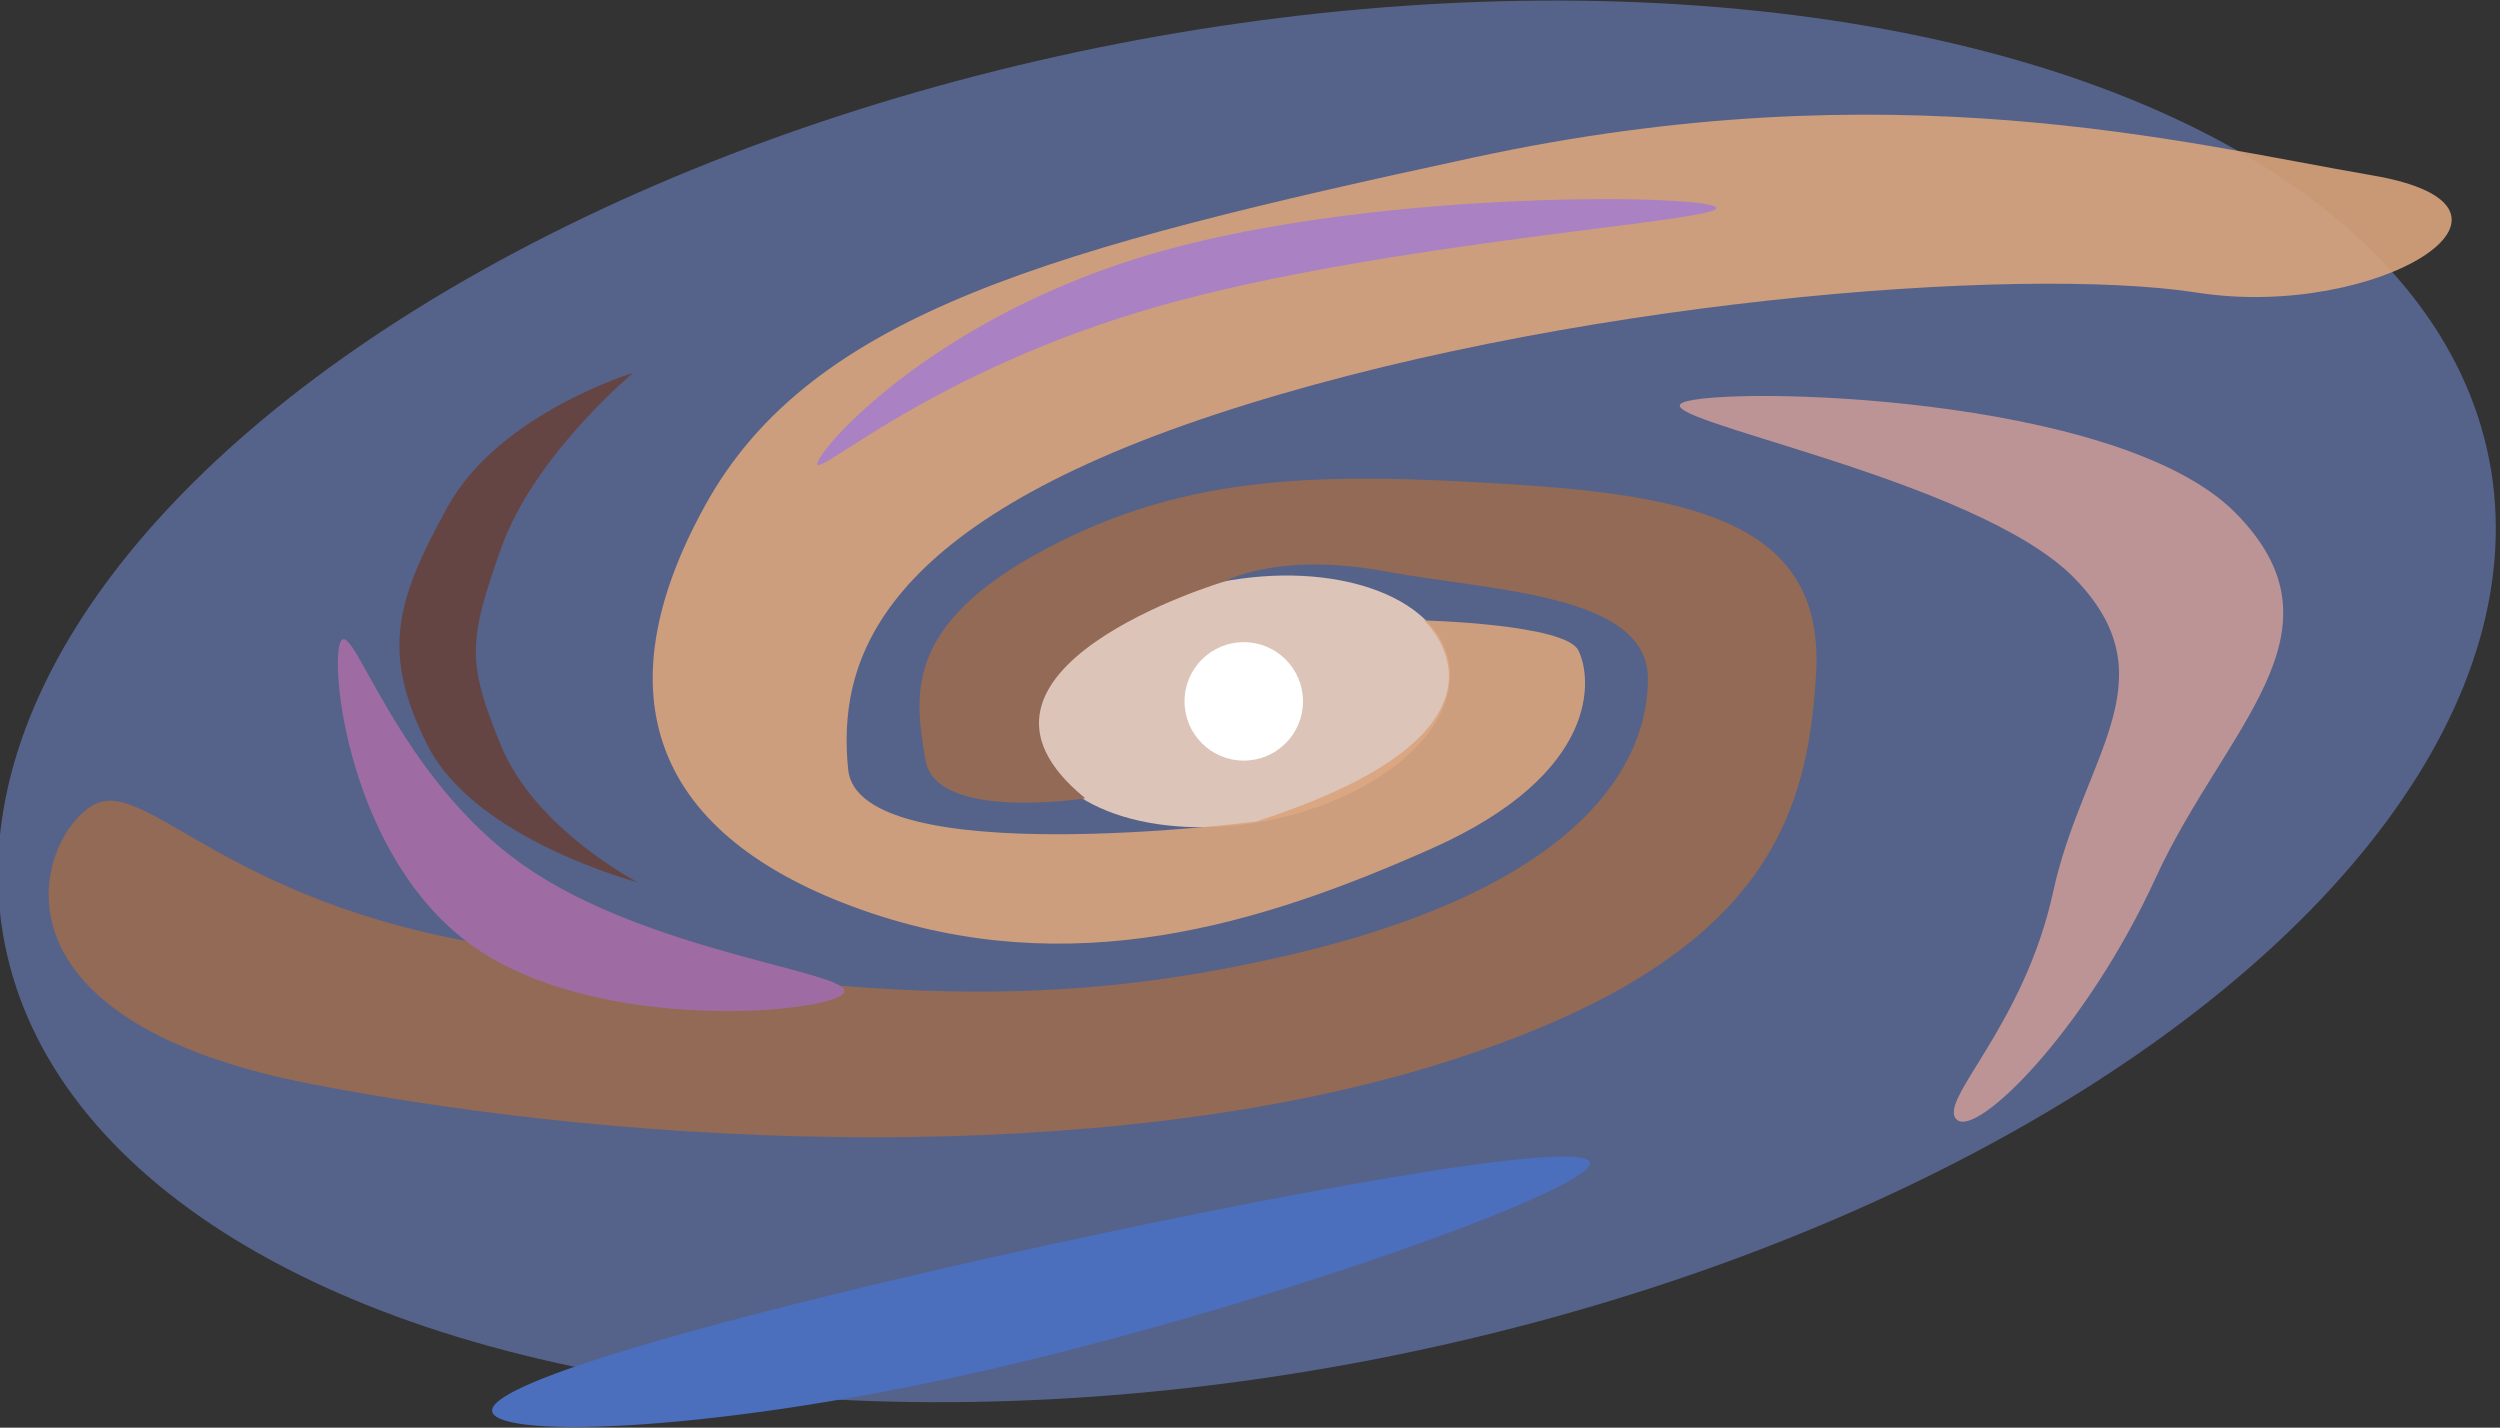<svg xmlns="http://www.w3.org/2000/svg" xmlns:xlink="http://www.w3.org/1999/xlink" width="401" height="229" viewBox="0 0 401 229">
  <rect x="0" y="0" width="401" height="229" fill="#333333" stroke="none"/>
  <defs>
    <clipPath id="clip-Messier88">
      <rect width="401" height="229"/>
    </clipPath>
  </defs>
  <g id="Messier88" clip-path="url(#clip-Messier88)">
    <ellipse id="Ellipse_66" data-name="Ellipse 66" cx="203" cy="107.5" rx="203" ry="107.5" transform="translate(-19.782 45.709) rotate(-11)" fill="#6577b0" opacity="0.7"/>
    <ellipse id="Ellipse_65" data-name="Ellipse 65" cx="33.5" cy="19.5" rx="33.5" ry="19.5" transform="translate(162.895 99.75) rotate(-11)" fill="#dcc5b8"/>
    <circle id="Ellipse_64" data-name="Ellipse 64" cx="9.5" cy="9.5" r="9.5" transform="translate(190 103)" fill="#fff"/>
    <path id="Pfad_183" data-name="Pfad 183" d="M944.4,15801.52s22.614.567,24.764,4.793,3.819,19.632-23.54,31.8-57.923,21.646-91.319,9.854-42.2-34.314-25.095-65.095,56.019-41.108,123.182-55.614,113.825-2.319,144.13,2.871.638,23.277-28.061,18.813-102.434,1.33-157.595,19.557-60.458,40.348-58.825,56.924,65.407,8.351,65.407,8.351C963.738,15818.886,944.4,15801.52,944.4,15801.52Z" transform="translate(-716 -15702)" fill="#d9a47d" opacity="0.9"/>
    <path id="Pfad_184" data-name="Pfad 184" d="M890.089,15830.049s-24.019,3.8-25.658-6.17-3.869-21.458,19.1-33.722,44.494-12.379,74.857-10.483,50.261,6.727,48.916,30.295-8.3,46.791-61.509,63.017-126.2,13.312-179.961,2.876-43.874-39.276-35.085-44.617,21.743,17.386,70.24,23.253,78.916,11.12,123.75.216,55.587-30.131,55.587-43.832-25.047-14.069-42.225-17.246-25.706,1.639-25.706,1.639S864.719,15809.452,890.089,15830.049Z" transform="translate(-716 -15702)" fill="#926a55"/>
    <path id="Pfad_185" data-name="Pfad 185" d="M847.082,15776.413c0-2.177,18.654-23.731,54.717-33.991s89.537-9.224,89.537-7.047-53.474,5.493-89.537,15.753S847.082,15778.59,847.082,15776.413Z" transform="translate(-716 -15702)" fill="#aa81c3"/>
    <path id="Pfad_186" data-name="Pfad 186" d="M851.371,15861.241c-1.993,3.269-39.141,6.776-59.309-7.333s-23.357-45.837-21.364-49.105,9.167,21.922,29.336,36.031S853.364,15857.973,851.371,15861.241Z" transform="translate(-716 -15702)" fill="#9e6ca2"/>
    <path id="Pfad_187" data-name="Pfad 187" d="M985.969,15766.555c6.439-2.637,69.6-1.411,88.547,17.659s-1.594,34.277-12.755,58.622-28.637,41.7-31.887,38.756,10.731-14.839,15.453-36.547,19.132-34.156,3.434-50.283S979.531,15769.191,985.969,15766.555Z" transform="translate(-716 -15702)" fill="#bd9495"/>
    <path id="Pfad_188" data-name="Pfad 188" d="M818.282,15843.52s-26.052-6.857-33.672-21.916-5.043-23.367,3.193-38.316,29.753-21.479,29.753-21.479-15.892,13.206-21.19,28.155-5.479,18.252,0,31.641S818.282,15843.52,818.282,15843.52Z" transform="translate(-716 -15702)" fill="#644544"/>
    <path id="Pfad_189" data-name="Pfad 189" d="M925,15892.7c-.829,4.663-54.94,23.732-98.954,33.577s-77.931,10.466-77.1,5.8,36.4-14.611,80.418-24.456S925.829,15888.037,925,15892.7Z" transform="translate(-670 -15706)" fill="#4b6ebd"/>
  </g>
</svg>
